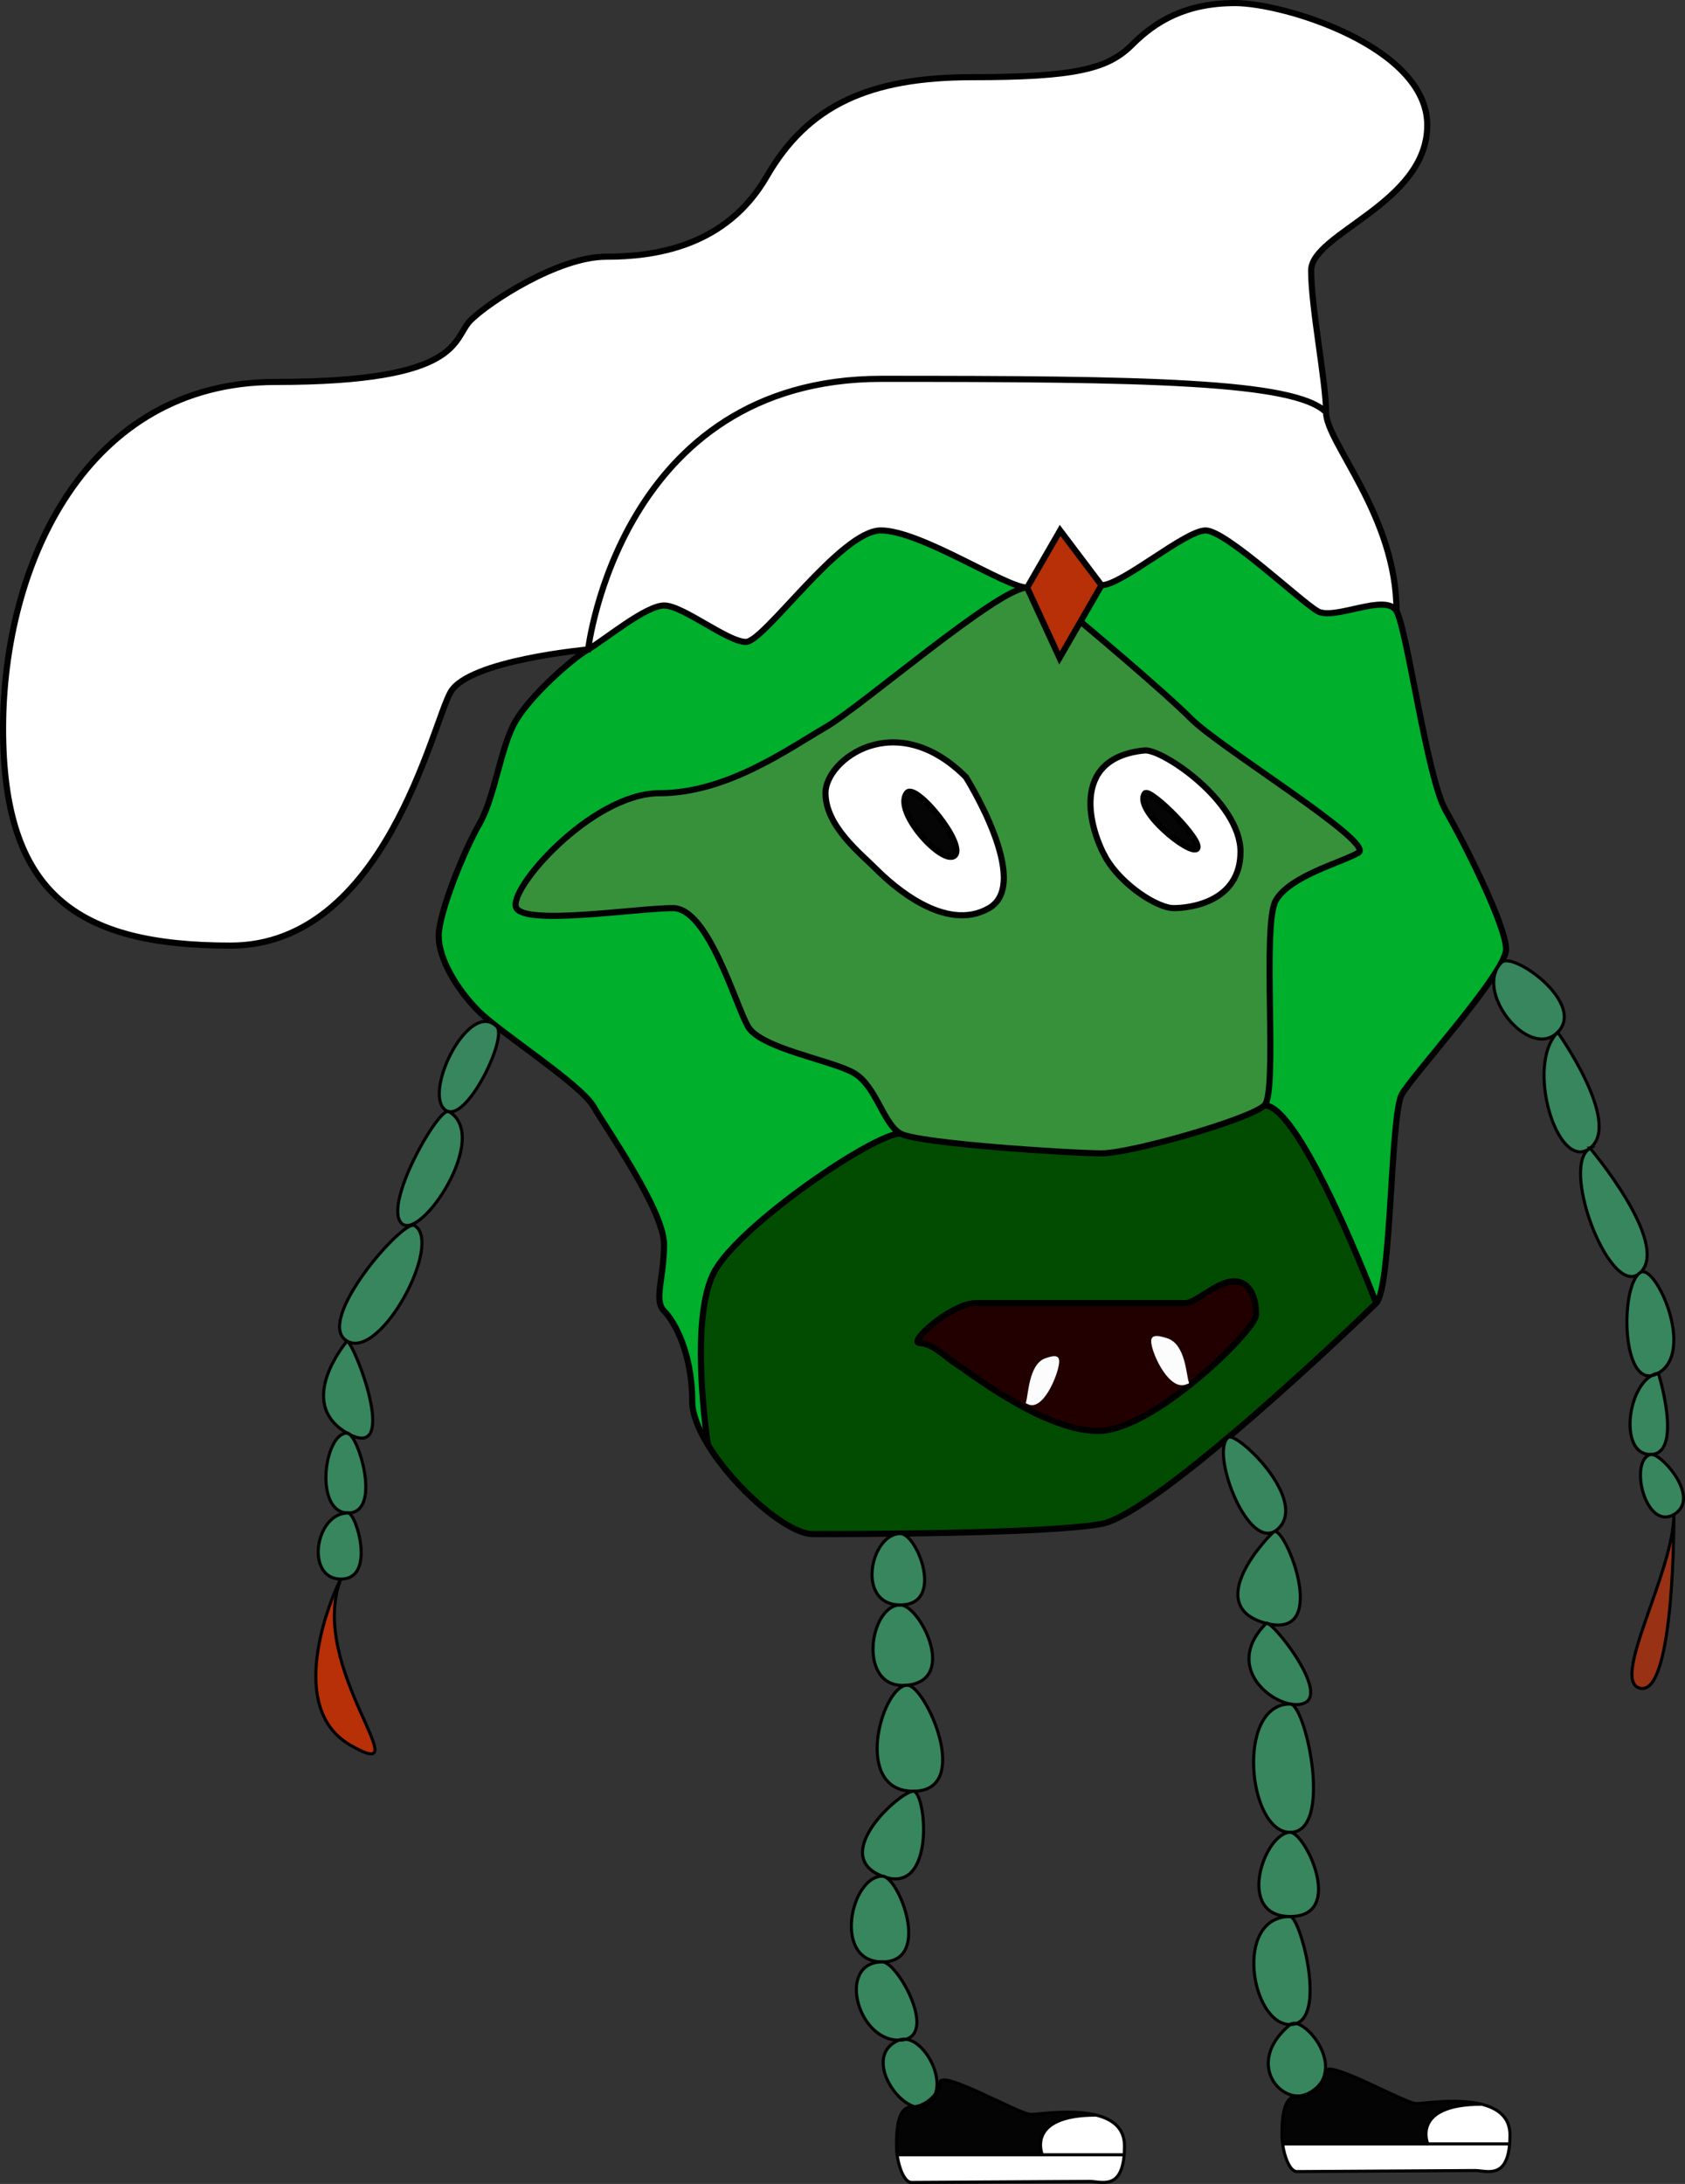 <?xml version="1.0" encoding="UTF-8"?><svg id="Layer_1" xmlns="http://www.w3.org/2000/svg" viewBox="0 0 549.77 712.27"><rect x="0" y="0" width="549.77" height="712.27" fill="#333333" stroke="none"/><defs><style>.cls-1{fill:#fff;}.cls-2,.cls-3,.cls-4{stroke:#000;stroke-miterlimit:10;}.cls-2,.cls-4{fill:none;}.cls-5{fill:#040404;}.cls-6{fill:#b73008;}.cls-3{fill:#200;}.cls-3,.cls-4{stroke-width:2px;}.cls-7{fill:#37913a;}.cls-8{fill:#37865d;}.cls-9{fill:#993215;}.cls-10{fill:#00af2c;}.cls-11{fill:#050505;}.cls-12{fill:#024c01;}.cls-13{fill:#fcfcfc;}</style></defs><g><g><g><g><path class="cls-12" d="M412.57,360.49c11.92,0,36.43,64.51,36.43,64.51-5.11,5.11-71.49,68.68-89.62,72s-82.98,3.32-94.21,3.32c-8.24,0-25.53-14.95-34.17-29.07,0,0-6.55-41.58,2.34-56.97,8.89-15.4,51.91-44.6,60.42-44.6,5.67,3.27,55.83,6.47,65.62,6.47s48.77-11.24,53.19-15.66Z"/><path class="cls-1" d="M465.68,40.83c0,25.53-37.89,35.24-37.89,47.41s4.87,36.33,4.87,46.21c-10.22-10.22-59.58-10.9-145.02-10.9s-95.75,88.26-95.75,88.26c0,0-38.86,3.49-44.85,13.87s-21.45,82.72-71.83,82.72S1,291.38,1,237.6,28.23,124.57,89.85,124.57s57.7-14.12,63.66-20.08,28.59-20.77,44.25-20.77,39.09-3.1,52.43-26.21,33.36-32.34,67.06-32.34,44.26-2.72,52.09-10.55,17.7-13.62,33.7-13.62,62.64,14.3,62.64,39.83Z"/><path class="cls-1" d="M455.64,199.3c-3.5-6.06-20.23,3.21-25.79,0s-29.87-26.3-36.51-26.3-27.32,17.87-33.96,17.87l-13.49-17.87-10.76,18.64c-6.9,0-34.73-18.64-47.75-18.64s-38.04,36.36-44.01,36.36-20.58-11.88-26.65-11.88-19.45,11.22-24.83,14.33c0,0,10.3-88.26,95.75-88.26s134.8,.68,145.02,10.9c0,9.87,22.98,33.7,22.98,64.85Z"/><polygon class="cls-6" points="345.89 173 359.38 190.87 352.54 202.72 345.7 214.56 335.13 191.64 345.89 173"/><path class="cls-10" d="M287.38,173c13.02,0,40.85,18.64,47.75,18.64-9.37,0-53.88,38.69-65.88,45.62-11.99,6.92-32,21.44-54.12,21.44s-49.92,31.79-46.64,37.47,39.49,0,51.06,0,20.36,31.44,24.51,38.63c4.15,7.19,27.22,10.92,34.53,15.14s9.51,16.47,15.17,19.74c-8.51,0-51.53,29.2-60.42,44.6-8.89,15.39-2.34,56.97-2.34,56.97-3.15-5.15-5.15-10.18-5.15-14.34,0-15.57-5.75-25.91-9.19-29.36-3.45-3.44,0-10.72,0-21.7s-18.74-37.58-22.98-44.94c-4.25-7.35-30.38-24-37.53-31.14-7.15-7.15-13.02-17.11-13.02-24.51s8.25-27.82,13.27-36.52c5.02-8.69,6.91-25.06,11.75-33.44s18.36-20.39,23.74-23.49c5.38-3.11,18.76-14.33,24.83-14.33s20.68,11.88,26.65,11.88,30.99-36.36,44.01-36.36Z"/><path class="cls-10" d="M471.72,264.4c6.13,10.61,19.66,37.54,19.66,45.2s-30.09,40.54-33.96,47.23c-3.86,6.69-3.32,63.06-8.42,68.17,0,0-24.51-64.51-36.43-64.51,4.43-4.43-.93-58.81,3.7-66.83,4.63-8.02,21.31-12.3,26.94-15.55s-45.02-34.13-54.47-43.58c-9.44-9.45-36.2-31.81-36.2-31.81l6.84-11.85c6.64,0,27.32-17.87,33.96-17.87s30.95,23.09,36.51,26.3,22.29-6.06,25.79,0,9.96,54.5,16.08,65.1Z"/><path class="cls-7" d="M388.74,234.53c9.45,9.45,60.1,40.33,54.47,43.58s-22.31,7.53-26.94,15.55c-4.63,8.02,.73,62.4-3.7,66.83s-43.4,15.66-53.19,15.66-59.95-3.2-65.62-6.47c-5.66-3.27-7.86-15.52-15.17-19.74s-30.38-7.95-34.53-15.14c-4.15-7.19-12.93-38.63-24.51-38.63s-47.78,5.68-51.06,0,24.51-37.47,46.64-37.47,42.13-14.52,54.12-21.44c12-6.93,56.51-45.62,65.88-45.62l10.57,22.92,6.84-11.84s26.76,22.36,36.2,31.81Zm-5.78,61.64c5.44,0,21.78-2.06,21.78-18.4s-25.56-33.6-31.32-33.03c-24.98,2.49-17.62,26.37-12.59,35.07,5.02,8.7,16.68,16.36,22.13,16.36Zm-60.26,0c14.22-8.21-7.57-42.75-7.57-42.75-22.94-22.93-45.8-5.61-45.8,5.17s11.35,19.67,16.6,24.92,22.55,20.87,36.77,12.66Z"/><path class="cls-11" d="M373.55,258.79c1.54-2.12,19.3,15.67,16.98,18-2.32,2.32-20.82-12.7-16.98-18Z"/><path class="cls-11" d="M295.93,258.61c2.8-3.5,19.28,16.65,15.58,20.35s-20.4-14.31-15.58-20.35Z"/><path class="cls-1" d="M404.74,277.77c0,16.34-16.34,18.4-21.78,18.4s-17.11-7.66-22.13-16.36c-5.03-8.7-12.39-32.58,12.59-35.07,5.76-.57,31.32,16.69,31.32,33.03Zm-14.21-.98c2.32-2.33-15.44-20.12-16.98-18-3.84,5.3,14.66,20.32,16.98,18Z"/><path class="cls-1" d="M315.13,253.42s21.79,34.54,7.57,42.75c-14.22,8.21-31.51-7.4-36.77-12.66s-16.6-14.13-16.6-24.92,22.86-28.1,45.8-5.17Zm-3.62,25.54c3.7-3.7-12.78-23.85-15.58-20.35-4.82,6.04,11.88,24.05,15.58,20.35Z"/></g><g><path class="cls-4" d="M359.38,190.87c6.64,0,27.32-17.87,33.96-17.87s30.95,23.09,36.51,26.3,22.29-6.06,25.79,0,9.96,54.5,16.08,65.1c6.13,10.61,19.66,37.54,19.66,45.2s-30.09,40.54-33.96,47.23c-3.86,6.69-3.32,63.06-8.42,68.17-5.11,5.11-71.49,68.68-89.62,72s-82.98,3.32-94.21,3.32c-8.24,0-25.53-14.95-34.17-29.07-3.15-5.15-5.15-10.18-5.15-14.34,0-15.57-5.75-25.91-9.19-29.36-3.45-3.44,0-10.72,0-21.7s-18.74-37.58-22.98-44.94c-4.25-7.35-30.38-24-37.53-31.14-7.15-7.15-13.02-17.11-13.02-24.51s8.25-27.82,13.27-36.52c5.02-8.69,6.91-25.06,11.75-33.44s18.36-20.39,23.74-23.49c5.38-3.11,18.76-14.33,24.83-14.33s20.68,11.88,26.65,11.88,30.99-36.36,44.01-36.36,40.85,18.64,47.75,18.64l10.76-18.64,13.49,17.87Z"/><path class="cls-4" d="M455.64,199.3c0-31.15-22.98-54.98-22.98-64.85s-4.87-34.05-4.87-46.21,37.89-21.88,37.89-47.41S419.04,1,403.04,1s-25.87,5.79-33.7,13.62-18.38,10.55-52.09,10.55-53.72,9.23-67.06,32.34-36.77,26.21-52.43,26.21-38.29,14.81-44.25,20.77-2.04,20.08-63.66,20.08S1,183.81,1,237.6s23.83,70.8,74.21,70.8,65.84-72.34,71.83-82.72,44.85-13.87,44.85-13.87c0,0,10.3-88.26,95.75-88.26s134.8,.68,145.02,10.9"/><path class="cls-4" d="M352.54,202.72s26.76,22.36,36.2,31.81c9.45,9.45,60.1,40.33,54.47,43.58s-22.31,7.53-26.94,15.55c-4.63,8.02,.73,62.4-3.7,66.83s-43.4,15.66-53.19,15.66-59.95-3.2-65.62-6.47c-5.66-3.27-7.86-15.52-15.17-19.74s-30.38-7.95-34.53-15.14c-4.15-7.19-12.93-38.63-24.51-38.63s-47.78,5.68-51.06,0,24.51-37.47,46.64-37.47,42.13-14.52,54.12-21.44c12-6.93,56.51-45.62,65.88-45.62l10.57,22.92,6.84-11.84,6.84-11.85"/><path class="cls-4" d="M231,471.25s-6.55-41.58,2.34-56.97c8.89-15.4,51.91-44.6,60.42-44.6"/><path class="cls-4" d="M449,425s-24.51-64.51-36.43-64.51"/><path class="cls-4" d="M373.42,244.74c5.76-.57,31.32,16.69,31.32,33.03s-16.34,18.4-21.78,18.4-17.11-7.66-22.13-16.36c-5.03-8.7-12.39-32.58,12.59-35.07Z"/><path class="cls-4" d="M315.13,253.42s21.79,34.54,7.57,42.75c-14.22,8.21-31.51-7.4-36.77-12.66s-16.6-14.13-16.6-24.92,22.86-28.1,45.8-5.17Z"/><path class="cls-4" d="M373.55,258.79c1.54-2.12,19.3,15.67,16.98,18-2.32,2.32-20.82-12.7-16.98-18Z"/><path class="cls-4" d="M295.93,258.61c2.8-3.5,19.28,16.65,15.58,20.35s-20.4-14.31-15.58-20.35Z"/></g></g><path class="cls-3" d="M358.27,425h28.43c3.57,0,10.36-7.12,15.9-7.12s7.25,5.93,7.25,10.86-33.53,37.96-51.57,37.96-42.83-19.81-45.96-21.62-7.93-7.05-12.22-7.05,10.38-13.03,18.28-13.03h39.9Z"/></g><path class="cls-13" d="M387.92,450.93c-.93-2.42-1.02-12.5-7.1-14.48-3.65-1.19-5.5-1.07-5.19,1.52,.51,4.32,6.15,16.06,11.66,13.43,.34-.16,.75-.15,.62-.47Z"/></g><path class="cls-13" d="M334.72,457.43c.82-2.41,.9-12.44,6.26-14.41,3.22-1.18,4.85-1.06,4.58,1.51-.45,4.3-5.42,15.98-10.29,13.37-.3-.16-.66-.15-.55-.47Z"/><g><g><path class="cls-8" d="M518.79,374.45s26.12,30.89,16.51,40.51c-9.45,9.44-26.01-33.13-17.02-40.15,.17-.11,.34-.23,.51-.36Z"/><path class="cls-8" d="M508.23,336.66s21.11,29.62,10.56,37.79c-.18,.1-.35,.22-.51,.36-10.39,6.67-20.6-27.6-10.05-38.15Z"/><path class="cls-8" d="M489.91,313.89c3.73-3.74,27.68,13.41,18.32,22.77-9.36,9.36-27.59-13.51-18.32-22.77Z"/></g><g><path class="cls-2" d="M489.91,313.89c3.73-3.74,27.68,13.41,18.32,22.77-9.36,9.36-27.59-13.51-18.32-22.77Z"/><path class="cls-2" d="M508.23,336.66s21.11,29.62,10.56,37.79c-.17,.13-.34,.25-.51,.36-10.39,6.67-20.6-27.6-10.05-38.15Z"/><path class="cls-2" d="M518.79,374.45s26.12,30.89,16.51,40.51c-9.45,9.44-26.01-33.13-17.02-40.15,.16-.14,.33-.26,.51-.36Z"/></g></g><g><g><path class="cls-9" d="M535.24,550.62c-10.17-2.03,10.89-37.79,10.89-56.68,0,0,.4,58.93-10.89,56.68Z"/><path class="cls-8" d="M539.01,474.34c3.89,.5,15.91,14.52,7.12,19.6-9.24,5.33-14.76-17.37-7.65-19.58,.18,0,.36-.01,.53-.02Z"/><path class="cls-8" d="M541.08,447.81s7.97,25.67-2.07,26.53c-.2-.04-.38-.03-.53,.02-9.95,0-7.76-20.95,.31-25.69,0,0,0-.01,.01,0,.71-.12,1.47-.4,2.28-.86Z"/><path class="cls-8" d="M535.3,414.96c4.89-2.83,17.96,25.82,5.78,32.85-.8,.14-1.57,.43-2.28,.86-.01-.01-.01,0-.01,0-9.93,1.51-9.96-29.98-3.49-33.71Z"/></g><g><path class="cls-2" d="M538.79,448.67c-9.93,1.51-9.96-29.98-3.49-33.71,4.89-2.83,17.96,25.82,5.78,32.85-.81,.46-1.57,.74-2.28,.86"/><path class="cls-2" d="M541.08,447.81s7.97,25.67-2.07,26.53c-.17,.01-.35,.02-.53,.02-9.95,0-7.76-20.95,.31-25.69,0,0,0-.01,.01,0,.71-.43,1.48-.72,2.28-.86Z"/><path class="cls-2" d="M538.48,474.36c.15-.05,.33-.06,.53-.02,3.89,.5,15.91,14.52,7.12,19.6-9.24,5.33-14.76-17.37-7.65-19.58Z"/><path class="cls-2" d="M546.13,493.94s.4,58.93-10.89,56.68c-10.17-2.03,10.89-37.79,10.89-56.68Z"/></g></g><g><g><path class="cls-8" d="M135.21,399.68c9.53,5.5-10.98,44.04-21.96,37.7-10.98-6.34,18.31-39.8,21.96-37.7Z"/><path class="cls-8" d="M146.45,362.54c13.89,8.04-9.32,42.54-15.45,36.42-5.95-5.95,11.21-36.4,15.12-36.5,.11,.03,.21,.06,.32,.08h.01Z"/><path class="cls-8" d="M162.08,334.8c3.44,3.44-8.69,29.11-15.63,27.74h-.01s0-.01,0-.01c-.09-.05-.2-.08-.31-.07-.43-.15-.83-.4-1.21-.78-6.44-6.45,8.29-35.76,17.17-26.88Z"/></g><g><path class="cls-2" d="M146.44,362.54c-.11-.02-.21-.05-.32-.08-.43-.15-.83-.4-1.21-.78-6.44-6.45,8.29-35.76,17.17-26.88,3.44,3.44-8.69,29.11-15.63,27.74"/><path class="cls-2" d="M146.44,362.54s0-.01,0-.01c-.09-.05-.2-.08-.31-.07-3.91,.1-21.07,30.55-15.12,36.5,6.13,6.12,29.34-28.38,15.45-36.42h-.01Z"/><path class="cls-2" d="M135.21,399.68c-3.65-2.1-32.94,31.36-21.96,37.7,10.98,6.34,31.49-32.2,21.96-37.7Z"/></g></g><g><g><path class="cls-6" d="M111.21,515c-11.23,28.85,27.02,67.96,3.06,54.13-22.39-12.94-4.61-51.51-3.11-54.13h.05Z"/><path class="cls-8" d="M111.25,514.87s-.04,.04-.09,.13c-11.56-.06-8.44-21.57,2.43-21.57,2.6,0,9.24,21.57-2.38,21.57,.03-.07,.04-.11,.04-.13Z"/><path class="cls-8" d="M113.25,467.38c.34,.2,.67,.38,.99,.53,3.8,3.69,9.59,25.52-.65,25.52-11.19,0-7.9-26.05-.34-26.05Z"/><path class="cls-8" d="M113.25,437.38c2.82,1.63,16.72,38.47,.99,30.53-.35-.34-.69-.53-.99-.53-17.28-9.97,0-30,0-30Z"/></g><g><path class="cls-2" d="M114.24,467.91c15.73,7.94,1.83-28.9-.99-30.53,0,0-17.28,20.03,0,30,.34,.2,.67,.38,.99,.53Z"/><path class="cls-2" d="M113.25,467.38c.3,0,.64,.19,.99,.53,3.8,3.69,9.59,25.52-.65,25.52-11.19,0-7.9-26.05-.34-26.05Z"/><path class="cls-2" d="M113.59,493.43c2.6,0,9.24,21.57-2.38,21.57h-.05c-11.56-.06-8.44-21.57,2.43-21.57Z"/><path class="cls-2" d="M111.25,514.86h0s-.04,.05-.09,.14c-1.5,2.62-19.28,41.19,3.11,54.13,23.96,13.83-14.29-25.28-3.06-54.13,.03-.07,.04-.11,.04-.13"/></g></g><g><g><path class="cls-8" d="M421.31,555.79c5.11,1.81,13.56,41.81-.35,41.81s-17.82-41.87,0-41.87c.12,.02,.24,.04,.35,.06Z"/><path class="cls-8" d="M413.13,529.43c.27,.07,.54,.14,.8,.18,3.84,2.46,18.56,21.86,12.09,25.6-1.23,.71-2.89,.88-4.71,.58-.12-.04-.24-.06-.35-.06-8.7-1.66-20.66-13.48-7.83-26.3Z"/><path class="cls-8" d="M415.79,499.48c3.71-1.21,18.06,34.52-1.86,30.13-.39-.24-.67-.31-.8-.18-21.45-5.62,.91-28.69,2.49-29.86,.06-.04,.11-.07,.17-.09Z"/><path class="cls-8" d="M400.76,468.79c2.74-2.04,25.96,20.1,16.45,29.61-.47,.47-.94,.83-1.42,1.08-.06,.02-.11,.05-.17,.09-9.3,4.65-20.7-26.44-14.86-30.78Z"/></g><g><path class="cls-2" d="M415.62,499.57c-9.3,4.65-20.7-26.44-14.86-30.78,2.74-2.04,25.96,20.1,16.45,29.61-.47,.47-.94,.83-1.42,1.08"/><path class="cls-2" d="M415.62,499.57c.06-.04,.11-.07,.17-.09,3.71-1.21,18.06,34.52-1.86,30.13-.26-.04-.53-.11-.8-.18-21.45-5.62,.91-28.69,2.49-29.86Z"/><path class="cls-2" d="M413.13,529.43c.13-.13,.41-.06,.8,.18,3.84,2.46,18.56,21.86,12.09,25.6-1.23,.71-2.89,.88-4.71,.58-.11-.02-.23-.04-.35-.06-8.7-1.66-20.66-13.48-7.83-26.3Z"/><path class="cls-2" d="M420.96,555.73c.11,0,.23,.02,.35,.06,5.11,1.81,13.56,41.81-.35,41.81s-17.82-41.87,0-41.87Z"/></g></g><g><g><path class="cls-1" d="M492.54,699.21h.01c-.94,11.66-7.69,8.68-11.25,8.68-3.83,0-55.39,.34-58.15,.34-2.25,0-4.08-4.67-4.67-9.02h74.06Z"/><path class="cls-1" d="M492.66,696.28c0,1.07-.04,2.04-.11,2.93h-26.7s-5.53-12.94,17.53-12.94h0c5.2,1.27,9.28,4.12,9.28,10.01Z"/><path class="cls-5" d="M483.38,686.27c-23.06,0-17.53,12.94-17.53,12.94h-47.37c-.13-.97-.2-1.93-.2-2.81,0-4.85,.22-12.77,4.87-12.77,.15,0,.29,0,.44-.01h.02c2.08,.03,4.19-.75,5.98-2.54,.62-.62,1.12-1.27,1.53-1.94,.03-.04,.05-.07,.07-.11,.75-1.09,1.18-2.24,1.18-3.27v-.04c.02-.08,.03-.16,.04-.24h0c1.11-3.88,26,10.58,29.74,10.58,2.33,0,13.14-1.8,21.23,.2h0Z"/><path class="cls-8" d="M422.96,659.94c3.94,.91,10.37,8.58,9.45,15.53h0c-.02,.08-.04,.16-.04,.25v.04c-.18,1.12-.56,2.23-1.18,3.27-.02,.04-.04,.07-.07,.11-1.59,2.28-4.5,4.29-7.51,4.48h-.02c-8.15-.11-15.9-12.37-2.63-23.34,.74,0,1.4-.12,2-.34Z"/><path class="cls-8" d="M420.96,625.04c3.08,0,11.74,31.3,2,34.9-.8-.17-1.49-.08-2,.34-12.81,0-18.58-35.24,0-35.24Z"/><path class="cls-8" d="M420.96,597.6c4.93,0,18.06,27.44,0,27.44s-8.37-27.44,0-27.44Z"/></g><g><path class="cls-2" d="M420.96,597.6c4.93,0,18.06,27.44,0,27.44s-8.37-27.44,0-27.44Z"/><path class="cls-2" d="M420.96,625.04c3.08,0,11.74,31.3,2,34.9-.6,.22-1.26,.34-2,.34-12.81,0-18.58-35.24,0-35.24Z"/><path class="cls-2" d="M423.59,683.62c-8.15-.11-15.9-12.37-2.63-23.34,.51-.42,1.2-.51,2-.34,3.94,.91,10.37,8.58,9.45,15.53"/><path class="cls-2" d="M431.12,679.14c-.41,.67-.91,1.32-1.53,1.94-1.79,1.79-3.9,2.57-5.98,2.54"/><path class="cls-2" d="M432.37,675.76c-.18,1.12-.56,2.23-1.18,3.27"/><path class="cls-2" d="M432.41,675.48c-.01,.08-.02,.16-.04,.24"/><path class="cls-2" d="M432.37,675.76v-.04c0-.09,.02-.17,.04-.24h0c1.11-3.88,26,10.58,29.74,10.58,2.33,0,13.14-1.8,21.23,.2,5.2,1.28,9.28,4.13,9.28,10.02,0,1.07-.04,2.04-.11,2.93-.94,11.66-7.69,8.68-11.25,8.68-3.83,0-55.39,.34-58.15,.34-2.25,0-4.08-4.67-4.67-9.02-.13-.97-.2-1.93-.2-2.81,0-4.85,.22-12.77,4.87-12.77,.15,0,.29,0,.44-.01h.02c3.01-.19,5.92-2.2,7.51-4.48,.03-.04,.05-.07,.07-.11,.75-1.09,1.18-2.24,1.18-3.27Z"/><path class="cls-2" d="M492.54,699.21h-26.69s-5.53-12.94,17.53-12.94"/><polyline class="cls-2" points="418.28 699.21 418.48 699.21 465.85 699.21"/></g></g><g><g><path class="cls-8" d="M297.98,584.19c4.21,0,7.53,34.47-10.09,27.7-17.62-6.76,5.87-27.7,10.09-27.7Z"/><path class="cls-8" d="M296.06,549.6c5.87,0,21.58,34.59,1.92,34.59s-10.57-33.28-2.4-34.55c.16-.03,.32-.04,.48-.04Z"/><path class="cls-8" d="M293.76,523.43c6.26,0,18.9,24.38,2.3,26.17-.16,0-.32,.01-.48,.04-16.03,1.19-11.93-26.21-1.82-26.21Z"/><path class="cls-8" d="M293.76,500.16c5.49,0,14.68,23.27,0,23.27s-9.7-23.27,0-23.27Z"/></g><g><path class="cls-2" d="M293.76,500.16c5.49,0,14.68,23.27,0,23.27s-9.7-23.27,0-23.27Z"/><path class="cls-2" d="M295.58,549.64c-16.03,1.19-11.93-26.21-1.82-26.21,6.26,0,18.9,24.38,2.3,26.17"/><path class="cls-2" d="M296.06,549.6c5.87,0,21.58,34.59,1.92,34.59s-10.57-33.28-2.4-34.55c.16-.03,.32-.04,.48-.04Z"/><path class="cls-2" d="M297.98,584.19c4.21,0,7.53,34.47-10.09,27.7-17.62-6.76,5.87-27.7,10.09-27.7Z"/></g></g><g><g><path class="cls-1" d="M366.77,702.75h.01c-.94,11.66-7.69,8.68-11.25,8.68-3.83,0-55.39,.34-58.15,.34-2.25,0-4.08-4.67-4.68-9.02h74.07Z"/><path class="cls-1" d="M366.89,699.82c0,1.07-.04,2.04-.11,2.93h-26.7s-5.53-12.94,17.53-12.94h0c5.2,1.27,9.28,4.12,9.28,10.01Z"/><path class="cls-5" d="M357.61,689.81c-23.06,0-17.53,12.94-17.53,12.94h-47.38c-.13-.97-.2-1.92-.2-2.81,0-4.85,.23-12.77,4.88-12.77,.37,0,.74-.03,1.11-.08,1.78,.48,3.49,.21,4.85-1.15,.89-.89,1.51-1.94,1.88-3.08,.86-1.18,1.38-2.44,1.38-3.56,0-4.83,25.95,10.3,29.78,10.3,2.33,0,13.14-1.8,21.23,.2h0Z"/><path class="cls-8" d="M295.59,665.07c5.73,.65,11.94,10.92,9.63,17.79-1.49,2.04-4.03,3.83-6.73,4.23-7.42-2.01-16.05-17.18-5.24-21.71,.89,0,1.67-.11,2.34-.31Z"/><path class="cls-8" d="M287.89,639.85c4.78,0,17.37,22.33,7.7,25.22-.8-.1-1.59-.01-2.34,.31-13.78,0-20.17-25.53-5.36-25.53Z"/><path class="cls-8" d="M287.89,611.89c5.33,0,16.34,27.96,0,27.96s-10.29-27.96,0-27.96Z"/></g><g><path class="cls-2" d="M287.89,611.89c5.33,0,16.34,27.96,0,27.96s-10.29-27.96,0-27.96Z"/><path class="cls-2" d="M287.89,639.85c4.78,0,17.37,22.33,7.7,25.22-.67,.2-1.45,.31-2.34,.31-13.78,0-20.17-25.53-5.36-25.53Z"/><path class="cls-2" d="M293.25,665.38c.75-.32,1.54-.41,2.34-.31,5.73,.65,11.94,10.92,9.63,17.79-.37,1.14-.99,2.19-1.88,3.08-1.36,1.36-3.07,1.63-4.85,1.15-7.42-2.01-16.05-17.18-5.24-21.71Z"/><path class="cls-2" d="M305.22,682.86c.86-1.18,1.38-2.44,1.38-3.56,0-4.83,25.95,10.3,29.78,10.3,2.33,0,13.14-1.8,21.23,.2,5.2,1.28,9.28,4.13,9.28,10.02,0,1.07-.04,2.04-.11,2.93-.94,11.66-7.69,8.68-11.25,8.68-3.83,0-55.39,.34-58.15,.34-2.25,0-4.08-4.67-4.68-9.02-.13-.97-.2-1.92-.2-2.81,0-4.85,.23-12.77,4.88-12.77,.37,0,.74-.03,1.11-.08,2.7-.4,5.24-2.19,6.73-4.23Z"/><path class="cls-2" d="M366.77,702.75h-26.69s-5.53-12.94,17.53-12.94"/><polyline class="cls-2" points="292.5 702.75 292.7 702.75 340.08 702.75"/></g></g></svg>